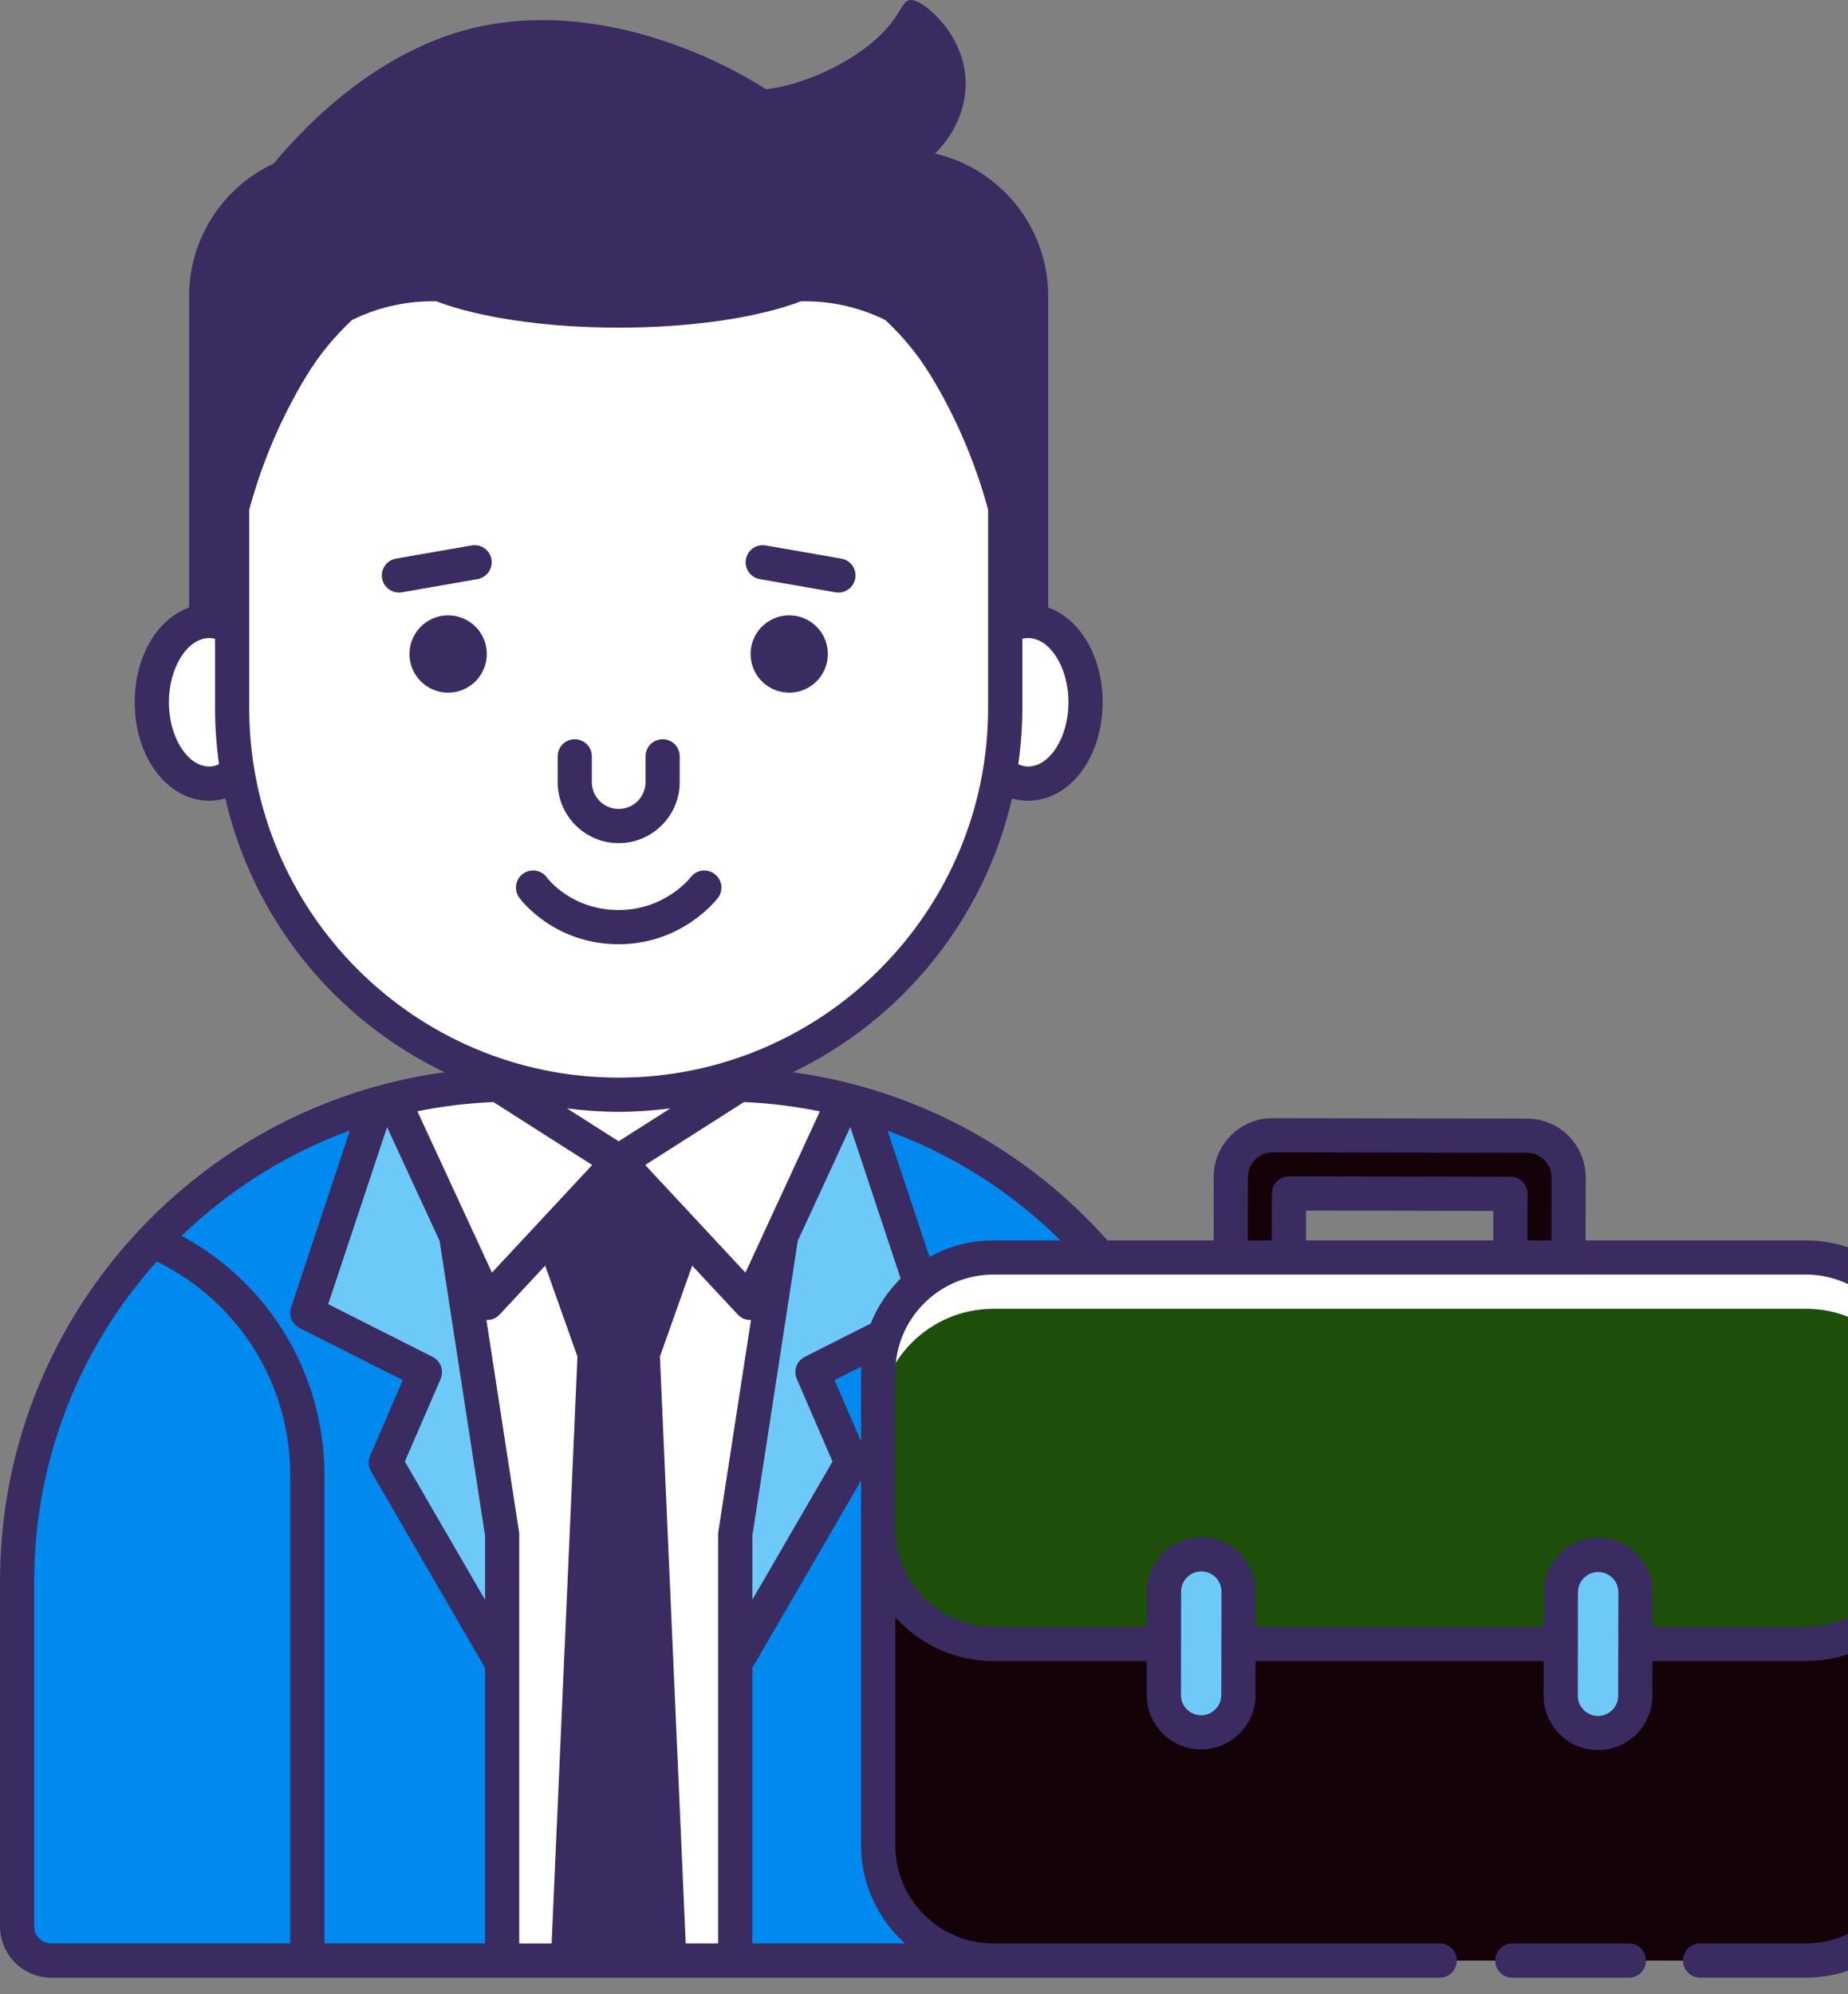 <svg width="38" height="41" viewBox="0 0 38 41" fill="none" xmlns="http://www.w3.org/2000/svg">
<rect x="0" y="0" width="38" height="41" fill="#808080" stroke="none"/>
<path d="M21.138 12.766C20.971 12.766 20.814 12.815 20.67 12.902V14.558C20.67 15.011 20.63 15.455 20.557 15.887C20.729 16.025 20.925 16.11 21.138 16.11C21.792 16.11 22.322 15.361 22.322 14.438C22.322 13.514 21.792 12.766 21.138 12.766Z" fill="white"/>
<path d="M4.774 14.558V12.902C4.63 12.815 4.472 12.766 4.306 12.766C3.652 12.766 3.122 13.515 3.122 14.438C3.122 15.362 3.652 16.111 4.306 16.111C4.518 16.111 4.714 16.026 4.886 15.888C4.814 15.455 4.774 15.011 4.774 14.558Z" fill="white"/>
<path d="M14.875 22.295H14.54C13.956 22.431 13.348 22.506 12.722 22.506C12.096 22.506 11.488 22.431 10.904 22.295H10.569C4.926 22.295 0.352 26.869 0.352 32.512V39.604C0.352 39.992 0.666 40.307 1.055 40.307H25.092V32.512C25.092 26.869 20.517 22.295 14.875 22.295Z" fill="#0089EF"/>
<path d="M10.326 34.196V31.55L8.92 22.428C8.521 22.493 8.13 22.58 7.748 22.689L6.32 26.989L8.737 28.21L7.932 30.07L10.326 34.196Z" fill="#6DC9F7"/>
<path d="M19.124 26.989L17.695 22.689C17.313 22.58 16.922 22.493 16.524 22.428L15.118 31.55V34.196L17.512 30.07L16.706 28.21L19.124 26.989Z" fill="#6DC9F7"/>
<path d="M14.54 22.295C13.956 22.431 13.347 22.506 12.722 22.506C12.096 22.506 11.488 22.431 10.904 22.295H10.569C10.007 22.295 9.456 22.341 8.919 22.428L10.326 31.55V40.307H15.117V31.55L16.524 22.428C15.987 22.341 15.436 22.295 14.875 22.295H14.54Z" fill="white"/>
<path d="M15.201 22.303L12.722 23.881L15.428 26.787L17.361 22.601C16.666 22.427 15.943 22.326 15.201 22.303Z" fill="white"/>
<path d="M8.083 22.601L10.016 26.787L12.722 23.881L10.243 22.303C9.5 22.326 8.777 22.427 8.083 22.601Z" fill="white"/>
<path d="M12.722 22.506C11.656 22.506 10.64 22.295 9.711 21.914V21.963L12.722 23.881L15.735 21.963V21.913C14.805 22.294 13.789 22.506 12.722 22.506Z" fill="white"/>
<path d="M16.557 5.842H8.887C6.615 5.842 4.774 7.683 4.774 9.955V14.558C4.774 18.948 8.332 22.506 12.722 22.506C17.111 22.506 20.67 18.948 20.67 14.558V9.955C20.67 7.683 18.828 5.842 16.557 5.842Z" fill="white"/>
<path d="M37.133 25.852H20.427C19.119 25.852 18.058 26.913 18.058 28.222V37.937C18.058 39.246 19.119 40.307 20.427 40.307H37.133C38.442 40.307 39.503 39.246 39.503 37.937V28.222C39.503 26.913 38.442 25.852 37.133 25.852Z" fill="#130207"/>
<path d="M37.133 25.852H20.427C19.119 25.852 18.058 26.913 18.058 28.222V31.429C18.058 32.737 19.119 33.798 20.427 33.798H37.133C38.442 33.798 39.503 32.737 39.503 31.429V28.222C39.503 26.913 38.442 25.852 37.133 25.852Z" fill="#1D4F0B"/>
<path d="M37.133 25.852H20.427C19.119 25.852 18.058 26.913 18.058 28.222V29.276C18.058 27.968 19.119 26.907 20.427 26.907H37.133C38.442 26.907 39.503 27.968 39.503 29.276V28.222C39.503 26.913 38.442 25.852 37.133 25.852Z" fill="white"/>
<path d="M26.502 25.852L26.504 24.536L31.058 24.543L31.056 25.852H32.252L32.254 24.206C32.255 23.734 31.871 23.349 31.399 23.348L26.168 23.34C25.698 23.34 25.31 23.723 25.309 24.196L25.306 25.852H26.502V25.852Z" fill="#130207"/>
<path d="M24.697 35.616C24.276 35.615 23.931 35.27 23.932 34.848L23.935 32.72C23.936 32.298 24.282 31.953 24.703 31.954C25.125 31.955 25.469 32.3 25.469 32.722L25.465 34.85C25.464 35.272 25.119 35.617 24.697 35.616Z" fill="#6DC9F7"/>
<path d="M32.858 35.629C32.437 35.628 32.092 35.283 32.093 34.861L32.096 32.733C32.097 32.311 32.443 31.967 32.864 31.968C33.286 31.968 33.63 32.314 33.629 32.735L33.626 34.864C33.625 35.285 33.28 35.629 32.858 35.629Z" fill="#6DC9F7"/>
<path d="M9.215 12.651C8.776 12.651 8.42 13.006 8.42 13.445C8.42 13.885 8.776 14.24 9.215 14.24C9.654 14.24 10.01 13.885 10.01 13.445C10.01 13.006 9.654 12.651 9.215 12.651Z" fill="#3A2C60"/>
<path d="M16.229 12.651C15.789 12.651 15.434 13.006 15.434 13.445C15.434 13.885 15.789 14.24 16.229 14.24C16.668 14.24 17.023 13.885 17.023 13.445C17.023 13.006 16.667 12.651 16.229 12.651Z" fill="#3A2C60"/>
<path d="M12.722 17.334C13.414 17.334 13.977 16.771 13.977 16.079V15.549C13.977 15.355 13.82 15.198 13.626 15.198C13.431 15.198 13.274 15.355 13.274 15.549V16.079C13.274 16.384 13.026 16.631 12.722 16.631C12.417 16.631 12.17 16.384 12.17 16.079V15.549C12.17 15.355 12.012 15.198 11.818 15.198C11.624 15.198 11.467 15.355 11.467 15.549V16.079C11.467 16.771 12.029 17.334 12.722 17.334Z" fill="#3A2C60"/>
<path d="M15.623 11.906L17.18 12.177C17.201 12.181 17.221 12.182 17.241 12.182C17.409 12.182 17.557 12.062 17.587 11.891C17.62 11.7 17.492 11.518 17.301 11.485L15.744 11.213C15.55 11.181 15.371 11.309 15.338 11.499C15.304 11.691 15.432 11.873 15.623 11.906Z" fill="#3A2C60"/>
<path d="M9.699 11.213L8.143 11.484C7.951 11.518 7.823 11.7 7.857 11.891C7.887 12.061 8.035 12.182 8.203 12.182C8.223 12.182 8.243 12.18 8.264 12.177L9.82 11.906C10.011 11.872 10.139 11.69 10.106 11.499C10.073 11.308 9.894 11.181 9.699 11.213Z" fill="#3A2C60"/>
<path d="M14.763 18.459C14.88 18.305 14.85 18.087 14.696 17.969C14.543 17.851 14.323 17.879 14.204 18.033C14.183 18.061 13.668 18.709 12.722 18.709C11.754 18.709 11.265 18.067 11.245 18.039C11.131 17.884 10.913 17.849 10.755 17.962C10.598 18.076 10.562 18.295 10.676 18.453C10.704 18.492 11.384 19.412 12.722 19.412C14.026 19.412 14.734 18.498 14.763 18.459Z" fill="#3A2C60"/>
<path d="M33.496 39.955H31.097C30.902 39.955 30.745 40.113 30.745 40.307C30.745 40.501 30.902 40.659 31.097 40.659H33.496C33.69 40.659 33.847 40.501 33.847 40.307C33.847 40.113 33.69 39.955 33.496 39.955Z" fill="#3A2C60"/>
<path d="M37.133 25.501H32.604L32.606 24.207C32.606 23.885 32.481 23.581 32.253 23.352C32.025 23.124 31.721 22.997 31.399 22.997L26.168 22.988C26.167 22.988 26.166 22.988 26.166 22.988C25.845 22.988 25.543 23.113 25.314 23.341C25.085 23.569 24.958 23.872 24.957 24.195L24.955 25.501H22.772C21.134 23.657 18.862 22.392 16.302 22.044C18.55 20.965 20.238 18.901 20.809 16.416C20.915 16.445 21.024 16.462 21.137 16.462C21.999 16.462 22.673 15.573 22.673 14.438C22.673 13.494 22.206 12.723 21.554 12.489V6.089C21.554 4.66 20.559 3.466 19.226 3.156C19.406 2.977 19.568 2.765 19.681 2.511C20.322 1.075 19.029 0 18.74 0C18.477 0 18.569 0.478 17.604 1.119C16.636 1.762 15.748 1.836 15.748 1.836C15.748 1.836 13.075 -0.001 10.1 0.5C7.965 0.86 6.365 2.474 5.63 3.36C4.602 3.84 3.889 4.88 3.889 6.089V12.489C3.237 12.723 2.77 13.494 2.77 14.438C2.77 15.573 3.445 16.462 4.306 16.462C4.419 16.462 4.528 16.445 4.634 16.416C5.205 18.901 6.892 20.965 9.141 22.044C3.987 22.744 0 27.169 0 32.512V39.604C0 40.185 0.473 40.659 1.055 40.659H10.326H15.117H20.427H25.092H29.604C29.799 40.659 29.956 40.501 29.956 40.307C29.956 40.113 29.799 39.955 29.604 39.955H20.427C19.315 39.955 18.41 39.05 18.41 37.938V33.248C18.908 33.8 19.627 34.15 20.427 34.15H23.582L23.581 34.847C23.58 35.464 24.08 35.966 24.697 35.967C24.697 35.967 24.698 35.967 24.699 35.967C24.996 35.967 25.276 35.851 25.487 35.64C25.7 35.429 25.817 35.149 25.817 34.851L25.818 34.15H31.743L31.741 34.86C31.741 35.158 31.857 35.439 32.069 35.651C32.28 35.863 32.56 35.98 32.858 35.98C32.858 35.98 32.859 35.98 32.86 35.98C33.157 35.98 33.437 35.864 33.648 35.653C33.86 35.442 33.977 35.162 33.978 34.864L33.979 34.15H37.134C37.935 34.15 38.654 33.8 39.152 33.247V37.937C39.152 39.05 38.246 39.955 37.134 39.955H34.958C34.764 39.955 34.607 40.112 34.607 40.307C34.607 40.501 34.764 40.658 34.958 40.658H37.134C38.634 40.658 39.855 39.437 39.855 37.937V31.429V31.302V28.222C39.855 26.722 38.634 25.501 37.133 25.501ZM30.706 25.501H26.855L26.855 24.888L30.706 24.895L30.706 25.501ZM25.661 24.196C25.662 24.062 25.714 23.935 25.811 23.84C25.906 23.744 26.033 23.691 26.166 23.691C26.167 23.691 26.167 23.691 26.167 23.691L31.399 23.7C31.533 23.7 31.66 23.753 31.756 23.849C31.851 23.945 31.904 24.072 31.903 24.206L31.901 25.501H31.409L31.411 24.544C31.411 24.35 31.254 24.192 31.06 24.192L26.505 24.184C26.505 24.184 26.505 24.184 26.504 24.184C26.411 24.184 26.322 24.221 26.256 24.287C26.19 24.353 26.153 24.442 26.153 24.535L26.151 25.501H25.659L25.661 24.196ZM21.807 25.501H20.427C19.951 25.501 19.503 25.625 19.113 25.841L18.25 23.245C19.596 23.737 20.807 24.511 21.807 25.501ZM17.707 29.636L17.16 28.374L17.713 28.095C17.711 28.137 17.707 28.179 17.707 28.222V29.636ZM17.903 27.211L16.548 27.896C16.382 27.98 16.31 28.178 16.384 28.349L17.119 30.047L15.47 32.889V31.576L16.404 25.511L17.485 23.171L18.52 26.285C18.255 26.546 18.044 26.861 17.903 27.211ZM6.161 27.303L8.283 28.374L7.609 29.931C7.565 30.033 7.572 30.15 7.628 30.247L9.975 34.291V39.955H6.671V30.322C6.671 28.251 5.533 26.375 3.734 25.407C4.716 24.463 5.89 23.717 7.195 23.241L5.986 26.878C5.931 27.044 6.005 27.224 6.161 27.303ZM9.974 32.89L8.325 30.047L9.06 28.35C9.134 28.179 9.062 27.98 8.896 27.896L6.749 26.812L7.959 23.172L9.04 25.512L9.975 31.577V32.89H9.974ZM8.583 22.847C9.091 22.743 9.613 22.68 10.146 22.657L12.177 23.951L10.116 26.164L8.583 22.847ZM12.722 23.464L11.665 22.791C11.665 22.791 11.663 22.788 11.664 22.788C12.01 22.832 12.363 22.858 12.722 22.858C13.081 22.858 13.434 22.832 13.78 22.788C13.781 22.788 13.779 22.791 13.78 22.79L12.722 23.464ZM13.267 23.951L15.299 22.657C15.831 22.68 16.352 22.745 16.859 22.849L15.328 26.164L13.267 23.951ZM21.971 14.438C21.971 15.154 21.589 15.759 21.138 15.759C21.069 15.759 21.003 15.74 20.939 15.713C20.992 15.335 21.022 14.95 21.022 14.558V13.132C21.06 13.123 21.098 13.117 21.138 13.117C21.589 13.117 21.971 13.722 21.971 14.438ZM4.306 15.759C3.855 15.759 3.473 15.154 3.473 14.438C3.473 13.722 3.855 13.117 4.306 13.117C4.345 13.117 4.384 13.123 4.422 13.132V14.558C4.422 14.95 4.451 15.335 4.504 15.713C4.44 15.74 4.374 15.759 4.306 15.759ZM5.125 14.558V10.476C5.388 9.512 5.78 8.583 6.305 7.722C6.565 7.294 6.881 6.914 7.237 6.58C7.736 6.335 8.294 6.194 8.887 6.194H8.972C9.838 6.524 11.194 6.736 12.722 6.736C14.249 6.736 15.605 6.524 16.472 6.194H16.556C17.149 6.194 17.707 6.335 18.206 6.58C18.562 6.914 18.878 7.294 19.138 7.722C19.663 8.583 20.054 9.511 20.318 10.475V14.558C20.318 18.747 16.91 22.155 12.721 22.155C8.532 22.155 5.125 18.747 5.125 14.558ZM0.703 39.604V32.512C0.703 29.987 1.657 27.682 3.223 25.935C4.898 26.75 5.968 28.444 5.968 30.322V39.955H1.055C0.861 39.955 0.703 39.798 0.703 39.604ZM10.673 31.496L10.002 27.137C10.006 27.137 10.011 27.139 10.016 27.139C10.112 27.139 10.206 27.099 10.273 27.027L11.21 26.02L11.874 27.89L11.343 39.956H10.677V31.55C10.677 31.532 10.676 31.514 10.673 31.496ZM14.1 39.955L13.57 27.89L14.233 26.02L15.171 27.026C15.237 27.098 15.331 27.138 15.428 27.138C15.432 27.138 15.437 27.137 15.442 27.137L14.77 31.496C14.767 31.514 14.766 31.532 14.766 31.549V39.955H14.1V39.955ZM18.609 39.955H15.47V34.291L17.707 30.435V31.302V31.429V37.938C17.707 38.738 18.056 39.457 18.609 39.955ZM25.113 34.85C25.113 35.079 24.927 35.264 24.698 35.264C24.698 35.264 24.698 35.264 24.698 35.264C24.469 35.264 24.283 35.078 24.284 34.849L24.287 32.721C24.287 32.492 24.473 32.306 24.702 32.306C24.702 32.306 24.703 32.306 24.703 32.306C24.931 32.306 25.117 32.493 25.117 32.722L25.113 34.85ZM33.274 34.863C33.274 35.092 33.088 35.278 32.859 35.278C32.859 35.278 32.858 35.278 32.858 35.278C32.63 35.277 32.444 35.091 32.444 34.862L32.447 32.734C32.448 32.505 32.634 32.319 32.863 32.319C32.863 32.319 32.863 32.319 32.863 32.319C33.092 32.319 33.278 32.506 33.278 32.735L33.274 34.863ZM37.133 33.447H33.979L33.98 32.736C33.981 32.12 33.481 31.617 32.864 31.616C32.864 31.616 32.863 31.616 32.862 31.616C32.565 31.616 32.285 31.732 32.074 31.943C31.861 32.154 31.744 32.434 31.744 32.732L31.743 33.447H25.819L25.82 32.723C25.82 32.425 25.704 32.144 25.493 31.932C25.282 31.72 25.001 31.603 24.704 31.603C24.703 31.603 24.702 31.603 24.701 31.603C24.404 31.603 24.124 31.719 23.913 31.93C23.701 32.141 23.584 32.421 23.584 32.719L23.582 33.446H20.427C19.314 33.446 18.41 32.541 18.41 31.428V31.302V28.222C18.41 27.109 19.314 26.204 20.427 26.204H37.133C38.246 26.204 39.151 27.109 39.151 28.222V31.429C39.151 32.541 38.246 33.447 37.133 33.447Z" fill="#3A2C60"/>
</svg>
